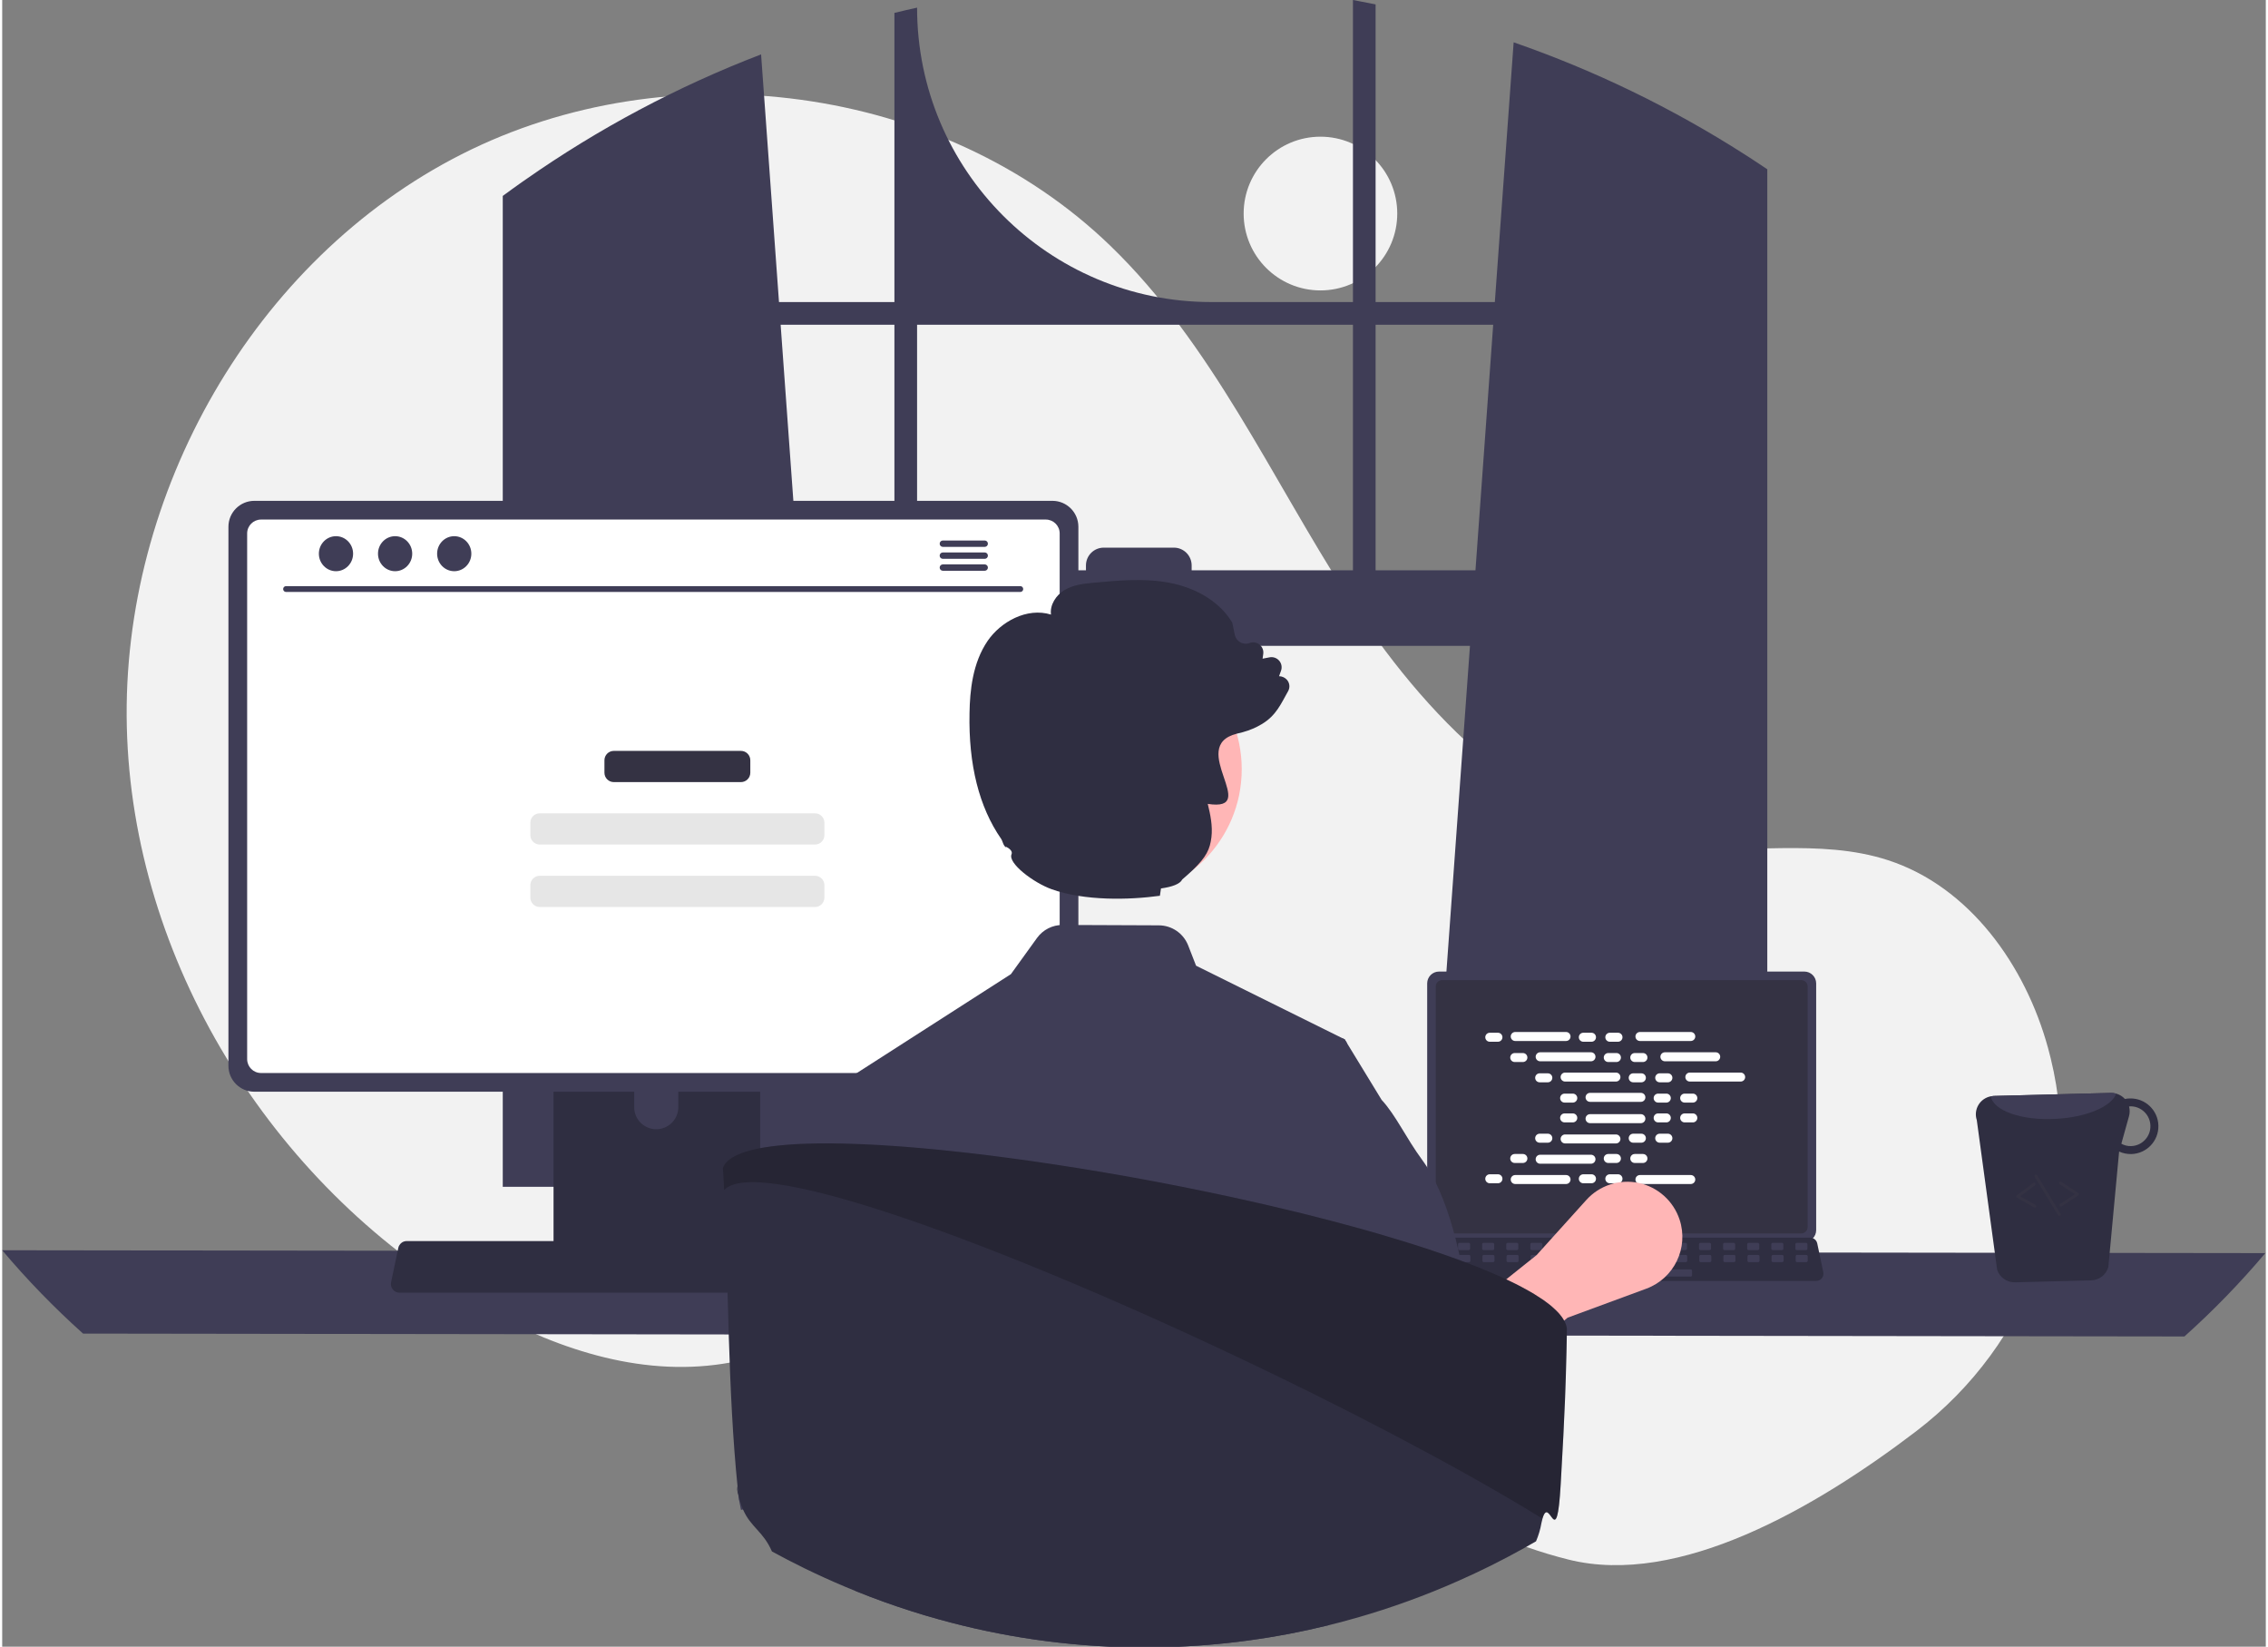 <?xml version="1.0" encoding="UTF-8"?>
<svg xmlns="http://www.w3.org/2000/svg" xmlns:xlink="http://www.w3.org/1999/xlink" width="518px" height="376px" viewBox="0 0 517 376" version="1.1">
<rect x="0" y="0" width="517" height="376" fill="#808080" stroke="none"/>
<defs>
<filter id="alpha" filterUnits="objectBoundingBox" x="0%" y="0%" width="100%" height="100%">
  <feColorMatrix type="matrix" in="SourceGraphic" values="0 0 0 0 1 0 0 0 0 1 0 0 0 0 1 0 0 0 1 0"/>
</filter>
<mask id="mask0">
  <g filter="url(#alpha)">
<rect x="0" y="0" width="517" height="376" style="fill:rgb(0%,0%,0%);fill-opacity:0.2;stroke:none;"/>
  </g>
</mask>
<clipPath id="clip1">
  <rect x="0" y="0" width="517" height="376"/>
</clipPath>
<g id="surface5" clip-path="url(#clip1)">
<path style=" stroke:none;fill-rule:nonzero;fill:rgb(0%,0%,0%);fill-opacity:1;" d="M 357.363 303.32 C 357.355 304.473 357.344 306.082 357.289 308.074 C 357.285 308.352 357.27 308.633 357.262 308.922 C 357.199 311.715 357.098 315.168 356.961 319.066 C 356.953 319.301 356.949 319.531 356.934 319.77 C 356.75 324.527 356.461 330.07 355.961 338.844 C 355.035 355.055 353.422 341.074 351.797 346.758 C 347.293 343.984 342.352 341.078 337.07 338.094 C 336.117 337.555 335.156 337.016 334.188 336.473 C 323.621 330.574 311.824 324.395 299.508 318.277 C 299.02 318.035 298.527 317.789 298.043 317.555 C 269.828 303.598 239.031 290.023 214.082 280.965 C 209.266 279.219 204.668 277.641 200.344 276.254 C 191.238 273.34 183.367 271.305 177.312 270.422 C 171.004 269.5 166.648 269.832 164.891 271.73 C 164.824 270.391 164.758 269.105 164.688 267.879 C 164.66 267.469 164.633 267.07 164.605 266.676 C 164.648 266.566 164.699 266.465 164.75 266.359 C 164.758 266.344 164.766 266.328 164.77 266.312 C 164.785 266.281 164.801 266.246 164.816 266.215 C 164.836 266.176 164.859 266.133 164.883 266.098 C 164.906 266.051 164.93 266.008 164.961 265.965 C 165.02 265.875 165.086 265.773 165.16 265.684 C 165.211 265.613 165.27 265.547 165.328 265.484 C 165.352 265.453 165.375 265.426 165.402 265.398 C 165.43 265.375 165.453 265.34 165.488 265.309 C 165.5 265.289 165.52 265.27 165.539 265.254 C 165.594 265.195 165.648 265.141 165.711 265.09 C 165.945 264.875 166.195 264.676 166.461 264.5 C 166.551 264.441 166.648 264.383 166.742 264.316 C 167.402 263.918 168.102 263.586 168.824 263.316 C 169.074 263.223 169.324 263.141 169.594 263.047 C 169.691 263.02 169.785 262.988 169.883 262.953 C 170.027 262.91 170.172 262.863 170.324 262.828 C 171.07 262.605 171.879 262.414 172.754 262.238 C 173.016 262.184 173.293 262.133 173.566 262.086 C 173.789 262.047 174.02 262.008 174.25 261.969 C 176.203 261.66 178.414 261.43 180.859 261.277 C 181.09 261.266 181.32 261.254 181.551 261.238 C 181.82 261.227 182.09 261.211 182.363 261.199 C 182.594 261.188 182.832 261.18 183.066 261.172 C 183.297 261.16 183.531 261.152 183.777 261.148 C 184.441 261.129 185.121 261.109 185.82 261.094 C 187.805 261.062 189.891 261.074 192.086 261.121 C 193.105 261.141 194.141 261.172 195.207 261.219 C 195.273 261.219 195.344 261.227 195.41 261.227 C 196.336 261.254 197.277 261.297 198.23 261.344 C 198.898 261.379 199.574 261.41 200.25 261.449 C 200.891 261.488 201.531 261.527 202.184 261.574 C 202.688 261.602 203.195 261.641 203.707 261.672 C 204.141 261.707 204.574 261.738 205.008 261.766 C 205.527 261.805 206.047 261.844 206.57 261.883 C 207.293 261.941 208.016 262 208.754 262.062 C 209.48 262.125 210.223 262.191 210.965 262.258 C 211.707 262.324 212.457 262.395 213.207 262.469 C 213.285 262.477 213.359 262.48 213.43 262.488 C 214.113 262.559 214.797 262.625 215.484 262.699 C 219.309 263.086 223.246 263.539 227.289 264.059 C 229.707 264.367 232.156 264.699 234.637 265.051 C 238.398 265.586 242.223 266.164 246.074 266.781 C 249.93 267.406 253.809 268.062 257.707 268.758 C 258.691 268.938 259.676 269.113 260.668 269.297 C 261.879 269.52 263.086 269.75 264.297 269.98 C 265.059 270.125 265.82 270.27 266.582 270.422 C 267.488 270.598 268.402 270.777 269.309 270.953 C 275.281 272.137 281.219 273.398 287.012 274.723 C 287.965 274.938 288.918 275.16 289.863 275.379 C 291.754 275.82 293.629 276.266 295.484 276.719 C 296 276.844 296.504 276.969 297.012 277.094 C 298.277 277.41 299.531 277.727 300.773 278.039 L 300.773 278.047 C 300.848 278.059 300.918 278.082 300.992 278.102 C 301.898 278.328 302.797 278.559 303.691 278.797 C 305.801 279.348 307.875 279.906 309.914 280.465 C 311.266 280.848 312.605 281.223 313.926 281.602 C 315.902 282.184 317.84 282.762 319.727 283.34 C 320.191 283.484 320.66 283.629 321.121 283.766 C 322.5 284.199 323.852 284.633 325.18 285.062 C 326.23 285.402 327.254 285.75 328.266 286.102 C 329.277 286.449 330.27 286.797 331.242 287.145 C 331.875 287.367 332.492 287.598 333.102 287.82 C 333.996 288.152 334.863 288.48 335.715 288.816 C 335.98 288.914 336.234 289.02 336.492 289.117 C 336.973 289.301 337.438 289.492 337.898 289.684 C 338.207 289.801 338.508 289.926 338.809 290.059 C 339.105 290.176 339.41 290.301 339.699 290.426 C 339.992 290.543 340.281 290.668 340.57 290.801 C 340.812 290.898 341.051 291.004 341.281 291.109 C 341.746 291.312 342.215 291.516 342.668 291.727 C 342.891 291.832 343.113 291.93 343.336 292.035 L 343.848 292.273 C 343.922 292.312 343.992 292.344 344.066 292.379 C 344.625 292.641 345.164 292.902 345.688 293.168 C 346.18 293.414 346.66 293.664 347.121 293.91 C 347.664 294.199 348.184 294.48 348.684 294.77 C 348.781 294.824 348.883 294.883 348.98 294.934 C 349.316 295.125 349.637 295.32 349.957 295.512 C 350.59 295.902 351.188 296.281 351.746 296.664 C 352.297 297.043 352.809 297.418 353.289 297.793 C 353.289 297.801 353.289 297.801 353.297 297.801 C 353.527 297.984 353.75 298.168 353.961 298.348 C 354.301 298.641 354.617 298.926 354.906 299.215 C 355.004 299.305 355.094 299.398 355.18 299.496 C 355.219 299.527 355.254 299.562 355.285 299.602 C 355.426 299.754 355.562 299.902 355.695 300.055 C 355.852 300.238 355.996 300.422 356.133 300.605 C 356.199 300.699 356.273 300.793 356.332 300.883 C 356.41 300.996 356.488 301.113 356.555 301.227 C 356.613 301.316 356.664 301.414 356.719 301.508 C 356.859 301.746 356.977 301.992 357.074 302.25 C 357.145 302.426 357.203 302.605 357.25 302.789 C 357.301 302.965 357.336 303.141 357.363 303.32 Z M 357.363 303.32 "/>
</g>
</defs>
<g id="surface1">
<path style=" stroke:none;fill-rule:nonzero;fill:rgb(94.902%,94.902%,94.902%);fill-opacity:1;" d="M 318.625 48.762 C 318.625 58.457 310.77 66.312 301.082 66.312 C 291.395 66.312 283.543 58.457 283.543 48.762 C 283.543 39.07 291.395 31.211 301.082 31.211 C 310.77 31.211 318.625 39.07 318.625 48.762 Z M 318.625 48.762 "/>
<path style=" stroke:none;fill-rule:nonzero;fill:rgb(94.902%,94.902%,94.902%);fill-opacity:1;" d="M 437.148 326.801 C 463.223 306.93 475.672 273.539 467.879 241.684 C 467.684 240.895 467.48 240.105 467.266 239.316 C 462.098 220.41 449.309 202.438 430.672 196.398 C 415.027 191.324 397.945 195.227 381.621 193.207 C 349.574 189.25 324.73 163.305 307.25 136.137 C 289.77 108.973 276.336 78.566 253.105 56.125 C 214.816 19.133 152.359 11.168 104.887 35.246 C 57.414 59.324 27.172 112.746 28.465 165.988 C 29.754 219.23 61.34 270.133 107.211 297.141 C 124.062 307.062 143.555 314.09 162.949 311.629 C 179.781 309.496 195.074 300.445 211.824 297.762 C 238.164 293.535 264.332 305.453 287.109 319.336 C 309.891 333.223 331.895 349.68 357.777 356.117 C 382.914 362.367 414.055 344.402 437.148 326.801 Z M 437.148 326.801 "/>
<path style=" stroke:none;fill-rule:nonzero;fill:rgb(24.706%,23.922%,33.725%);fill-opacity:1;" d="M 399.691 36.363 C 399.117 35.984 398.539 35.621 397.969 35.254 C 381.449 24.68 363.742 16.09 345.211 9.664 L 340.914 68.969 L 313.68 68.969 L 313.68 1.004 C 311.965 0.652 310.238 0.316 308.508 0 L 308.508 68.969 L 276.141 68.969 C 239.039 68.969 208.957 38.871 208.957 1.742 C 207.223 2.117 205.504 2.52 203.781 2.945 L 203.781 68.969 L 177.418 68.969 L 173.328 12.418 C 154.285 19.723 136.207 29.332 119.5 41.031 C 119.211 41.227 118.922 41.434 118.637 41.629 C 117.188 42.648 115.754 43.688 114.328 44.738 L 114.328 270.988 L 192.023 270.988 L 190.648 251.961 L 183.094 147.477 L 335.234 147.477 L 327.68 251.961 L 326.305 270.988 L 403.141 270.988 L 403.141 38.652 C 401.996 37.875 400.848 37.113 399.691 36.363 Z M 203.781 130.219 L 181.848 130.219 L 177.793 74.148 L 203.781 74.148 Z M 308.508 130.219 L 271.668 130.219 L 271.668 129.109 C 271.668 128.031 271.238 126.996 270.477 126.234 C 269.715 125.473 268.68 125.043 267.602 125.047 L 251.586 125.047 C 249.344 125.047 247.527 126.863 247.527 129.109 L 247.527 130.219 L 208.957 130.219 L 208.957 74.148 L 308.508 74.148 Z M 313.68 130.219 L 313.68 74.148 L 340.539 74.148 L 336.488 130.219 Z M 313.68 130.219 "/>
<path style=" stroke:none;fill-rule:nonzero;fill:rgb(24.706%,23.922%,33.725%);fill-opacity:1;" d="M 0 285.477 C 5.707 292.246 11.879 298.602 18.473 304.508 L 498.41 305.164 C 505.004 299.262 511.176 292.902 516.883 286.137 Z M 0 285.477 "/>
<path style=" stroke:none;fill-rule:nonzero;fill:rgb(24.706%,23.922%,33.725%);fill-opacity:1;" d="M 325.461 224.543 L 325.461 280.879 C 325.461 282.375 326.672 283.586 328.168 283.586 L 411.598 283.586 C 413.094 283.586 414.305 282.375 414.305 280.879 L 414.305 224.543 C 414.301 223.051 413.09 221.84 411.598 221.84 L 328.168 221.84 C 326.672 221.84 325.465 223.051 325.461 224.543 Z M 325.461 224.543 "/>
<path style=" stroke:none;fill-rule:nonzero;fill:rgb(20.392%,19.608%,26.275%);fill-opacity:1;" d="M 327.418 225.242 L 327.418 280.184 C 327.418 280.984 328.066 281.629 328.863 281.633 L 410.902 281.633 C 411.703 281.629 412.348 280.984 412.352 280.184 L 412.352 225.242 C 412.352 224.445 411.703 223.797 410.902 223.793 L 328.863 223.793 C 328.066 223.797 327.418 224.445 327.418 225.242 Z M 327.418 225.242 "/>
<path style=" stroke:none;fill-rule:nonzero;fill:rgb(18.431%,18.039%,25.49%);fill-opacity:1;" d="M 323.715 291.867 C 324.023 292.254 324.496 292.48 324.992 292.477 L 414.328 292.477 C 414.824 292.477 415.293 292.254 415.602 291.867 C 415.914 291.484 416.035 290.98 415.934 290.496 L 414.547 283.902 C 414.434 283.359 414.047 282.91 413.523 282.711 C 413.34 282.637 413.141 282.598 412.941 282.598 L 326.375 282.598 C 326.172 282.598 325.977 282.637 325.789 282.711 C 325.27 282.91 324.883 283.359 324.766 283.902 L 323.379 290.496 C 323.281 290.98 323.402 291.484 323.715 291.867 Z M 323.715 291.867 "/>
<path style=" stroke:none;fill-rule:nonzero;fill:rgb(24.706%,23.922%,33.725%);fill-opacity:1;" d="M 411.988 285.438 L 409.875 285.438 C 409.699 285.438 409.555 285.293 409.555 285.117 L 409.555 284.105 C 409.555 283.93 409.699 283.785 409.875 283.785 L 411.988 283.785 C 412.164 283.785 412.309 283.93 412.309 284.105 L 412.309 285.117 C 412.309 285.293 412.164 285.438 411.988 285.438 Z M 411.988 285.438 "/>
<path style=" stroke:none;fill-rule:nonzero;fill:rgb(24.706%,23.922%,33.725%);fill-opacity:1;" d="M 406.484 285.438 L 404.375 285.438 C 404.195 285.438 404.055 285.293 404.055 285.117 L 404.055 284.105 C 404.055 283.93 404.195 283.785 404.375 283.785 L 406.484 283.785 C 406.66 283.785 406.805 283.93 406.805 284.105 L 406.805 285.117 C 406.805 285.293 406.66 285.438 406.484 285.438 Z M 406.484 285.438 "/>
<path style=" stroke:none;fill-rule:nonzero;fill:rgb(24.706%,23.922%,33.725%);fill-opacity:1;" d="M 400.98 285.438 L 398.871 285.438 C 398.691 285.438 398.551 285.293 398.551 285.117 L 398.551 284.105 C 398.551 283.93 398.691 283.785 398.871 283.785 L 400.98 283.785 C 401.156 283.785 401.301 283.93 401.301 284.105 L 401.301 285.117 C 401.301 285.293 401.156 285.438 400.98 285.438 Z M 400.98 285.438 "/>
<path style=" stroke:none;fill-rule:nonzero;fill:rgb(24.706%,23.922%,33.725%);fill-opacity:1;" d="M 395.477 285.438 L 393.367 285.438 C 393.191 285.438 393.047 285.293 393.047 285.117 L 393.047 284.105 C 393.047 283.93 393.191 283.785 393.367 283.785 L 395.477 283.785 C 395.656 283.785 395.797 283.93 395.797 284.105 L 395.797 285.117 C 395.797 285.293 395.656 285.438 395.477 285.438 Z M 395.477 285.438 "/>
<path style=" stroke:none;fill-rule:nonzero;fill:rgb(24.706%,23.922%,33.725%);fill-opacity:1;" d="M 389.973 285.438 L 387.863 285.438 C 387.688 285.438 387.543 285.293 387.543 285.117 L 387.543 284.105 C 387.543 283.93 387.688 283.785 387.863 283.785 L 389.973 283.785 C 390.152 283.785 390.297 283.93 390.297 284.105 L 390.297 285.117 C 390.297 285.293 390.152 285.438 389.973 285.438 Z M 389.973 285.438 "/>
<path style=" stroke:none;fill-rule:nonzero;fill:rgb(24.706%,23.922%,33.725%);fill-opacity:1;" d="M 384.473 285.438 L 382.359 285.438 C 382.184 285.438 382.039 285.293 382.039 285.117 L 382.039 284.105 C 382.039 283.93 382.184 283.785 382.359 283.785 L 384.473 283.785 C 384.648 283.785 384.793 283.93 384.793 284.105 L 384.793 285.117 C 384.793 285.293 384.648 285.438 384.473 285.438 Z M 384.473 285.438 "/>
<path style=" stroke:none;fill-rule:nonzero;fill:rgb(24.706%,23.922%,33.725%);fill-opacity:1;" d="M 378.969 285.438 L 376.859 285.438 C 376.68 285.438 376.539 285.293 376.539 285.117 L 376.539 284.105 C 376.539 283.93 376.68 283.785 376.859 283.785 L 378.969 283.785 C 379.145 283.785 379.289 283.93 379.289 284.105 L 379.289 285.117 C 379.289 285.293 379.145 285.438 378.969 285.438 Z M 378.969 285.438 "/>
<path style=" stroke:none;fill-rule:nonzero;fill:rgb(24.706%,23.922%,33.725%);fill-opacity:1;" d="M 373.465 285.438 L 371.355 285.438 C 371.18 285.438 371.035 285.293 371.035 285.117 L 371.035 284.105 C 371.035 283.93 371.18 283.785 371.355 283.785 L 373.465 283.785 C 373.641 283.785 373.785 283.93 373.785 284.105 L 373.785 285.117 C 373.785 285.293 373.641 285.438 373.465 285.438 Z M 373.465 285.438 "/>
<path style=" stroke:none;fill-rule:nonzero;fill:rgb(24.706%,23.922%,33.725%);fill-opacity:1;" d="M 367.961 285.438 L 365.852 285.438 C 365.676 285.438 365.531 285.293 365.531 285.117 L 365.531 284.105 C 365.531 283.93 365.676 283.785 365.852 283.785 L 367.961 283.785 C 368.141 283.785 368.281 283.93 368.281 284.105 L 368.281 285.117 C 368.281 285.293 368.141 285.438 367.961 285.438 Z M 367.961 285.438 "/>
<path style=" stroke:none;fill-rule:nonzero;fill:rgb(24.706%,23.922%,33.725%);fill-opacity:1;" d="M 362.461 285.438 L 360.348 285.438 C 360.172 285.438 360.027 285.293 360.027 285.117 L 360.027 284.105 C 360.027 283.93 360.172 283.785 360.348 283.785 L 362.461 283.785 C 362.637 283.785 362.781 283.93 362.781 284.105 L 362.781 285.117 C 362.781 285.293 362.637 285.438 362.461 285.438 Z M 362.461 285.438 "/>
<path style=" stroke:none;fill-rule:nonzero;fill:rgb(24.706%,23.922%,33.725%);fill-opacity:1;" d="M 356.957 285.438 L 354.848 285.438 C 354.668 285.438 354.523 285.293 354.523 285.117 L 354.523 284.105 C 354.523 283.93 354.668 283.785 354.848 283.785 L 356.957 283.785 C 357.133 283.785 357.277 283.93 357.277 284.105 L 357.277 285.117 C 357.277 285.293 357.133 285.438 356.957 285.438 Z M 356.957 285.438 "/>
<path style=" stroke:none;fill-rule:nonzero;fill:rgb(24.706%,23.922%,33.725%);fill-opacity:1;" d="M 351.453 285.438 L 349.344 285.438 C 349.164 285.438 349.023 285.293 349.023 285.117 L 349.023 284.105 C 349.023 283.93 349.164 283.785 349.344 283.785 L 351.453 283.785 C 351.629 283.785 351.773 283.93 351.773 284.105 L 351.773 285.117 C 351.773 285.293 351.629 285.438 351.453 285.438 Z M 351.453 285.438 "/>
<path style=" stroke:none;fill-rule:nonzero;fill:rgb(24.706%,23.922%,33.725%);fill-opacity:1;" d="M 345.949 285.438 L 343.84 285.438 C 343.664 285.438 343.52 285.293 343.52 285.117 L 343.52 284.105 C 343.52 283.93 343.664 283.785 343.84 283.785 L 345.949 283.785 C 346.129 283.785 346.27 283.93 346.27 284.105 L 346.27 285.117 C 346.27 285.293 346.129 285.438 345.949 285.438 Z M 345.949 285.438 "/>
<path style=" stroke:none;fill-rule:nonzero;fill:rgb(24.706%,23.922%,33.725%);fill-opacity:1;" d="M 340.445 285.438 L 338.336 285.438 C 338.16 285.438 338.016 285.293 338.016 285.117 L 338.016 284.105 C 338.016 283.93 338.16 283.785 338.336 283.785 L 340.445 283.785 C 340.625 283.785 340.77 283.93 340.77 284.105 L 340.77 285.117 C 340.77 285.293 340.625 285.438 340.445 285.438 Z M 340.445 285.438 "/>
<path style=" stroke:none;fill-rule:nonzero;fill:rgb(24.706%,23.922%,33.725%);fill-opacity:1;" d="M 334.945 285.438 L 332.832 285.438 C 332.656 285.438 332.512 285.293 332.512 285.117 L 332.512 284.105 C 332.512 283.93 332.656 283.785 332.832 283.785 L 334.945 283.785 C 335.121 283.785 335.266 283.93 335.266 284.105 L 335.266 285.117 C 335.266 285.293 335.121 285.438 334.945 285.438 Z M 334.945 285.438 "/>
<path style=" stroke:none;fill-rule:nonzero;fill:rgb(24.706%,23.922%,33.725%);fill-opacity:1;" d="M 329.441 285.438 L 327.332 285.438 C 327.152 285.438 327.012 285.293 327.012 285.117 L 327.012 284.105 C 327.012 283.93 327.152 283.785 327.332 283.785 L 329.441 283.785 C 329.617 283.785 329.762 283.93 329.762 284.105 L 329.762 285.117 C 329.762 285.293 329.617 285.438 329.441 285.438 Z M 329.441 285.438 "/>
<path style=" stroke:none;fill-rule:nonzero;fill:rgb(24.706%,23.922%,33.725%);fill-opacity:1;" d="M 412.051 288.191 L 409.941 288.191 C 409.766 288.191 409.621 288.047 409.621 287.871 L 409.621 286.859 C 409.621 286.684 409.766 286.539 409.941 286.539 L 412.051 286.539 C 412.23 286.539 412.371 286.684 412.371 286.859 L 412.371 287.871 C 412.371 288.047 412.23 288.191 412.051 288.191 Z M 412.051 288.191 "/>
<path style=" stroke:none;fill-rule:nonzero;fill:rgb(24.706%,23.922%,33.725%);fill-opacity:1;" d="M 406.547 288.191 L 404.438 288.191 C 404.262 288.191 404.117 288.047 404.117 287.871 L 404.117 286.859 C 404.117 286.684 404.262 286.539 404.438 286.539 L 406.547 286.539 C 406.727 286.539 406.871 286.684 406.871 286.859 L 406.871 287.871 C 406.871 288.047 406.727 288.191 406.547 288.191 Z M 406.547 288.191 "/>
<path style=" stroke:none;fill-rule:nonzero;fill:rgb(24.706%,23.922%,33.725%);fill-opacity:1;" d="M 401.047 288.191 L 398.934 288.191 C 398.758 288.191 398.613 288.047 398.613 287.871 L 398.613 286.859 C 398.613 286.684 398.758 286.539 398.934 286.539 L 401.047 286.539 C 401.223 286.539 401.367 286.684 401.367 286.859 L 401.367 287.871 C 401.367 288.047 401.223 288.191 401.047 288.191 Z M 401.047 288.191 "/>
<path style=" stroke:none;fill-rule:nonzero;fill:rgb(24.706%,23.922%,33.725%);fill-opacity:1;" d="M 395.543 288.191 L 393.434 288.191 C 393.254 288.191 393.113 288.047 393.113 287.871 L 393.113 286.859 C 393.113 286.684 393.254 286.539 393.434 286.539 L 395.543 286.539 C 395.719 286.539 395.863 286.684 395.863 286.859 L 395.863 287.871 C 395.863 288.047 395.719 288.191 395.543 288.191 Z M 395.543 288.191 "/>
<path style=" stroke:none;fill-rule:nonzero;fill:rgb(24.706%,23.922%,33.725%);fill-opacity:1;" d="M 390.039 288.191 L 387.93 288.191 C 387.754 288.191 387.609 288.047 387.609 287.871 L 387.609 286.859 C 387.609 286.684 387.754 286.539 387.93 286.539 L 390.039 286.539 C 390.215 286.539 390.359 286.684 390.359 286.859 L 390.359 287.871 C 390.359 288.047 390.215 288.191 390.039 288.191 Z M 390.039 288.191 "/>
<path style=" stroke:none;fill-rule:nonzero;fill:rgb(24.706%,23.922%,33.725%);fill-opacity:1;" d="M 384.535 288.191 L 382.426 288.191 C 382.25 288.191 382.105 288.047 382.105 287.871 L 382.105 286.859 C 382.105 286.684 382.25 286.539 382.426 286.539 L 384.535 286.539 C 384.715 286.539 384.855 286.684 384.855 286.859 L 384.855 287.871 C 384.855 288.047 384.715 288.191 384.535 288.191 Z M 384.535 288.191 "/>
<path style=" stroke:none;fill-rule:nonzero;fill:rgb(24.706%,23.922%,33.725%);fill-opacity:1;" d="M 379.035 288.191 L 376.922 288.191 C 376.746 288.191 376.602 288.047 376.602 287.871 L 376.602 286.859 C 376.602 286.684 376.746 286.539 376.922 286.539 L 379.035 286.539 C 379.211 286.539 379.355 286.684 379.355 286.859 L 379.355 287.871 C 379.355 288.047 379.211 288.191 379.035 288.191 Z M 379.035 288.191 "/>
<path style=" stroke:none;fill-rule:nonzero;fill:rgb(24.706%,23.922%,33.725%);fill-opacity:1;" d="M 373.531 288.191 L 371.422 288.191 C 371.242 288.191 371.098 288.047 371.098 287.871 L 371.098 286.859 C 371.098 286.684 371.242 286.539 371.422 286.539 L 373.531 286.539 C 373.707 286.539 373.852 286.684 373.852 286.859 L 373.852 287.871 C 373.852 288.047 373.707 288.191 373.531 288.191 Z M 373.531 288.191 "/>
<path style=" stroke:none;fill-rule:nonzero;fill:rgb(24.706%,23.922%,33.725%);fill-opacity:1;" d="M 368.027 288.191 L 365.918 288.191 C 365.738 288.191 365.598 288.047 365.598 287.871 L 365.598 286.859 C 365.598 286.684 365.738 286.539 365.918 286.539 L 368.027 286.539 C 368.203 286.539 368.348 286.684 368.348 286.859 L 368.348 287.871 C 368.348 288.047 368.203 288.191 368.027 288.191 Z M 368.027 288.191 "/>
<path style=" stroke:none;fill-rule:nonzero;fill:rgb(24.706%,23.922%,33.725%);fill-opacity:1;" d="M 362.523 288.191 L 360.414 288.191 C 360.238 288.191 360.094 288.047 360.094 287.871 L 360.094 286.859 C 360.094 286.684 360.238 286.539 360.414 286.539 L 362.523 286.539 C 362.703 286.539 362.844 286.684 362.844 286.859 L 362.844 287.871 C 362.844 288.047 362.703 288.191 362.523 288.191 Z M 362.523 288.191 "/>
<path style=" stroke:none;fill-rule:nonzero;fill:rgb(24.706%,23.922%,33.725%);fill-opacity:1;" d="M 357.02 288.191 L 354.91 288.191 C 354.734 288.191 354.59 288.047 354.59 287.871 L 354.59 286.859 C 354.59 286.684 354.734 286.539 354.91 286.539 L 357.02 286.539 C 357.199 286.539 357.344 286.684 357.344 286.859 L 357.344 287.871 C 357.344 288.047 357.199 288.191 357.02 288.191 Z M 357.02 288.191 "/>
<path style=" stroke:none;fill-rule:nonzero;fill:rgb(24.706%,23.922%,33.725%);fill-opacity:1;" d="M 351.52 288.191 L 349.406 288.191 C 349.23 288.191 349.086 288.047 349.086 287.871 L 349.086 286.859 C 349.086 286.684 349.23 286.539 349.406 286.539 L 351.52 286.539 C 351.695 286.539 351.84 286.684 351.84 286.859 L 351.84 287.871 C 351.84 288.047 351.695 288.191 351.52 288.191 Z M 351.52 288.191 "/>
<path style=" stroke:none;fill-rule:nonzero;fill:rgb(24.706%,23.922%,33.725%);fill-opacity:1;" d="M 346.016 288.191 L 343.906 288.191 C 343.727 288.191 343.586 288.047 343.586 287.871 L 343.586 286.859 C 343.586 286.684 343.727 286.539 343.906 286.539 L 346.016 286.539 C 346.191 286.539 346.336 286.684 346.336 286.859 L 346.336 287.871 C 346.336 288.047 346.191 288.191 346.016 288.191 Z M 346.016 288.191 "/>
<path style=" stroke:none;fill-rule:nonzero;fill:rgb(24.706%,23.922%,33.725%);fill-opacity:1;" d="M 340.512 288.191 L 338.402 288.191 C 338.227 288.191 338.082 288.047 338.082 287.871 L 338.082 286.859 C 338.082 286.684 338.227 286.539 338.402 286.539 L 340.512 286.539 C 340.688 286.539 340.832 286.684 340.832 286.859 L 340.832 287.871 C 340.832 288.047 340.688 288.191 340.512 288.191 Z M 340.512 288.191 "/>
<path style=" stroke:none;fill-rule:nonzero;fill:rgb(24.706%,23.922%,33.725%);fill-opacity:1;" d="M 335.008 288.191 L 332.898 288.191 C 332.723 288.191 332.578 288.047 332.578 287.871 L 332.578 286.859 C 332.578 286.684 332.723 286.539 332.898 286.539 L 335.008 286.539 C 335.188 286.539 335.328 286.684 335.328 286.859 L 335.328 287.871 C 335.328 288.047 335.188 288.191 335.008 288.191 Z M 335.008 288.191 "/>
<path style=" stroke:none;fill-rule:nonzero;fill:rgb(24.706%,23.922%,33.725%);fill-opacity:1;" d="M 329.508 288.191 L 327.395 288.191 C 327.219 288.191 327.074 288.047 327.074 287.871 L 327.074 286.859 C 327.074 286.684 327.219 286.539 327.395 286.539 L 329.508 286.539 C 329.684 286.539 329.828 286.684 329.828 286.859 L 329.828 287.871 C 329.828 288.047 329.684 288.191 329.508 288.191 Z M 329.508 288.191 "/>
<path style=" stroke:none;fill-rule:nonzero;fill:rgb(24.706%,23.922%,33.725%);fill-opacity:1;" d="M 385.637 291.496 L 364.266 291.496 C 364.09 291.496 363.945 291.352 363.945 291.176 L 363.945 290.164 C 363.945 289.988 364.09 289.844 364.266 289.844 L 385.637 289.844 C 385.812 289.844 385.957 289.988 385.957 290.164 L 385.957 291.176 C 385.957 291.352 385.812 291.496 385.637 291.496 Z M 385.637 291.496 "/>
<path style=" stroke:none;fill-rule:nonzero;fill:rgb(100%,100%,100%);fill-opacity:1;" d="M 339.758 235.812 L 341.625 235.812 C 342.191 235.812 342.648 236.273 342.648 236.84 C 342.648 237.406 342.191 237.867 341.625 237.867 L 339.758 237.867 C 339.191 237.867 338.73 237.406 338.73 236.84 C 338.73 236.273 339.191 235.812 339.758 235.812 Z M 339.758 235.812 "/>
<path style=" stroke:none;fill-rule:nonzero;fill:rgb(100%,100%,100%);fill-opacity:1;" d="M 361.121 235.812 L 362.988 235.812 C 363.555 235.812 364.016 236.273 364.016 236.84 C 364.016 237.406 363.555 237.867 362.988 237.867 L 361.121 237.867 C 360.555 237.867 360.098 237.406 360.098 236.84 C 360.098 236.273 360.555 235.812 361.121 235.812 Z M 361.121 235.812 "/>
<path style=" stroke:none;fill-rule:nonzero;fill:rgb(100%,100%,100%);fill-opacity:1;" d="M 367.176 235.812 L 369.043 235.812 C 369.609 235.812 370.07 236.273 370.07 236.84 C 370.07 237.406 369.609 237.867 369.043 237.867 L 367.176 237.867 C 366.609 237.867 366.148 237.406 366.148 236.84 C 366.148 236.273 366.609 235.812 367.176 235.812 Z M 367.176 235.812 "/>
<path style=" stroke:none;fill-rule:nonzero;fill:rgb(100%,100%,100%);fill-opacity:1;" d="M 345.566 235.641 L 357.18 235.641 C 357.746 235.641 358.203 236.102 358.203 236.668 C 358.203 237.234 357.746 237.695 357.18 237.695 L 345.566 237.695 C 345 237.695 344.543 237.234 344.543 236.668 C 344.543 236.102 345 235.641 345.566 235.641 Z M 345.566 235.641 "/>
<path style=" stroke:none;fill-rule:nonzero;fill:rgb(100%,100%,100%);fill-opacity:1;" d="M 374.055 235.641 L 385.664 235.641 C 386.23 235.641 386.691 236.102 386.691 236.668 C 386.691 237.234 386.23 237.695 385.664 237.695 L 374.055 237.695 C 373.488 237.695 373.027 237.234 373.027 236.668 C 373.027 236.102 373.488 235.641 374.055 235.641 Z M 374.055 235.641 "/>
<path style=" stroke:none;fill-rule:nonzero;fill:rgb(100%,100%,100%);fill-opacity:1;" d="M 345.453 240.445 L 347.32 240.445 C 347.887 240.445 348.348 240.906 348.348 241.473 C 348.348 242.039 347.887 242.496 347.32 242.496 L 345.453 242.496 C 344.887 242.496 344.43 242.039 344.43 241.473 C 344.43 240.906 344.887 240.445 345.453 240.445 Z M 345.453 240.445 "/>
<path style=" stroke:none;fill-rule:nonzero;fill:rgb(100%,100%,100%);fill-opacity:1;" d="M 366.82 240.445 L 368.688 240.445 C 369.254 240.445 369.711 240.906 369.711 241.473 C 369.711 242.039 369.254 242.496 368.688 242.496 L 366.82 242.496 C 366.254 242.496 365.793 242.039 365.793 241.473 C 365.793 240.906 366.254 240.445 366.82 240.445 Z M 366.82 240.445 "/>
<path style=" stroke:none;fill-rule:nonzero;fill:rgb(100%,100%,100%);fill-opacity:1;" d="M 372.871 240.445 L 374.742 240.445 C 375.309 240.445 375.766 240.906 375.766 241.473 C 375.766 242.039 375.309 242.496 374.742 242.496 L 372.871 242.496 C 372.305 242.496 371.848 242.039 371.848 241.473 C 371.848 240.906 372.305 240.445 372.871 240.445 Z M 372.871 240.445 "/>
<path style=" stroke:none;fill-rule:nonzero;fill:rgb(100%,100%,100%);fill-opacity:1;" d="M 351.266 240.273 L 362.875 240.273 C 363.441 240.273 363.902 240.734 363.902 241.301 C 363.902 241.867 363.441 242.328 362.875 242.328 L 351.266 242.328 C 350.699 242.328 350.238 241.867 350.238 241.301 C 350.238 240.734 350.699 240.273 351.266 240.273 Z M 351.266 240.273 "/>
<path style=" stroke:none;fill-rule:nonzero;fill:rgb(100%,100%,100%);fill-opacity:1;" d="M 379.754 240.273 L 391.363 240.273 C 391.93 240.273 392.387 240.734 392.387 241.301 C 392.387 241.867 391.93 242.328 391.363 242.328 L 379.754 242.328 C 379.188 242.328 378.727 241.867 378.727 241.301 C 378.727 240.734 379.188 240.273 379.754 240.273 Z M 379.754 240.273 "/>
<path style=" stroke:none;fill-rule:nonzero;fill:rgb(100%,100%,100%);fill-opacity:1;" d="M 351.152 245.078 L 353.02 245.078 C 353.586 245.078 354.043 245.535 354.043 246.102 C 354.043 246.672 353.586 247.129 353.02 247.129 L 351.152 247.129 C 350.586 247.129 350.125 246.672 350.125 246.102 C 350.125 245.535 350.586 245.078 351.152 245.078 Z M 351.152 245.078 "/>
<path style=" stroke:none;fill-rule:nonzero;fill:rgb(100%,100%,100%);fill-opacity:1;" d="M 372.516 245.078 L 374.383 245.078 C 374.949 245.078 375.41 245.535 375.41 246.102 C 375.41 246.672 374.949 247.129 374.383 247.129 L 372.516 247.129 C 371.949 247.129 371.492 246.672 371.492 246.102 C 371.492 245.535 371.949 245.078 372.516 245.078 Z M 372.516 245.078 "/>
<path style=" stroke:none;fill-rule:nonzero;fill:rgb(100%,100%,100%);fill-opacity:1;" d="M 378.57 245.078 L 380.438 245.078 C 381.004 245.078 381.465 245.535 381.465 246.102 C 381.465 246.672 381.004 247.129 380.438 247.129 L 378.57 247.129 C 378.004 247.129 377.543 246.672 377.543 246.102 C 377.543 245.535 378.004 245.078 378.57 245.078 Z M 378.57 245.078 "/>
<path style=" stroke:none;fill-rule:nonzero;fill:rgb(100%,100%,100%);fill-opacity:1;" d="M 356.961 244.906 L 368.574 244.906 C 369.141 244.906 369.598 245.367 369.598 245.934 C 369.598 246.5 369.141 246.957 368.574 246.957 L 356.961 246.957 C 356.395 246.957 355.938 246.5 355.938 245.934 C 355.938 245.367 356.395 244.906 356.961 244.906 Z M 356.961 244.906 "/>
<path style=" stroke:none;fill-rule:nonzero;fill:rgb(100%,100%,100%);fill-opacity:1;" d="M 385.449 244.906 L 397.059 244.906 C 397.625 244.906 398.086 245.367 398.086 245.934 C 398.086 246.5 397.625 246.957 397.059 246.957 L 385.449 246.957 C 384.883 246.957 384.426 246.5 384.426 245.934 C 384.426 245.367 384.883 244.906 385.449 244.906 Z M 385.449 244.906 "/>
<path style=" stroke:none;fill-rule:nonzero;fill:rgb(100%,100%,100%);fill-opacity:1;" d="M 356.848 249.711 L 358.715 249.711 C 359.281 249.711 359.742 250.168 359.742 250.734 C 359.742 251.301 359.281 251.762 358.715 251.762 L 356.848 251.762 C 356.281 251.762 355.824 251.301 355.824 250.734 C 355.824 250.168 356.281 249.711 356.848 249.711 Z M 356.848 249.711 "/>
<path style=" stroke:none;fill-rule:nonzero;fill:rgb(100%,100%,100%);fill-opacity:1;" d="M 378.215 249.711 L 380.082 249.711 C 380.648 249.711 381.105 250.168 381.105 250.734 C 381.105 251.301 380.648 251.762 380.082 251.762 L 378.215 251.762 C 377.648 251.762 377.188 251.301 377.188 250.734 C 377.188 250.168 377.648 249.711 378.215 249.711 Z M 378.215 249.711 "/>
<path style=" stroke:none;fill-rule:nonzero;fill:rgb(100%,100%,100%);fill-opacity:1;" d="M 384.266 249.711 L 386.137 249.711 C 386.703 249.711 387.16 250.168 387.16 250.734 C 387.16 251.301 386.703 251.762 386.137 251.762 L 384.266 251.762 C 383.699 251.762 383.242 251.301 383.242 250.734 C 383.242 250.168 383.699 249.711 384.266 249.711 Z M 384.266 249.711 "/>
<path style=" stroke:none;fill-rule:nonzero;fill:rgb(100%,100%,100%);fill-opacity:1;" d="M 362.66 249.539 L 374.27 249.539 C 374.836 249.539 375.297 249.996 375.297 250.566 C 375.297 251.133 374.836 251.59 374.27 251.59 L 362.66 251.59 C 362.094 251.59 361.633 251.133 361.633 250.566 C 361.633 249.996 362.094 249.539 362.66 249.539 Z M 362.66 249.539 "/>
<path style=" stroke:none;fill-rule:nonzero;fill:rgb(100%,100%,100%);fill-opacity:1;" d="M 361.121 268.129 L 362.988 268.129 C 363.555 268.129 364.016 268.586 364.016 269.156 C 364.016 269.723 363.555 270.18 362.988 270.18 L 361.121 270.18 C 360.555 270.18 360.098 269.723 360.098 269.156 C 360.098 268.586 360.555 268.129 361.121 268.129 Z M 361.121 268.129 "/>
<path style=" stroke:none;fill-rule:nonzero;fill:rgb(100%,100%,100%);fill-opacity:1;" d="M 367.176 268.129 L 369.043 268.129 C 369.609 268.129 370.07 268.586 370.07 269.156 C 370.07 269.723 369.609 270.18 369.043 270.18 L 367.176 270.18 C 366.609 270.18 366.148 269.723 366.148 269.156 C 366.148 268.586 366.609 268.129 367.176 268.129 Z M 367.176 268.129 "/>
<path style=" stroke:none;fill-rule:nonzero;fill:rgb(100%,100%,100%);fill-opacity:1;" d="M 374.055 268.301 L 385.664 268.301 C 386.23 268.301 386.691 268.758 386.691 269.324 C 386.691 269.891 386.23 270.352 385.664 270.352 L 374.055 270.352 C 373.488 270.352 373.027 269.891 373.027 269.324 C 373.027 268.758 373.488 268.301 374.055 268.301 Z M 374.055 268.301 "/>
<path style=" stroke:none;fill-rule:nonzero;fill:rgb(100%,100%,100%);fill-opacity:1;" d="M 339.758 268.129 L 341.625 268.129 C 342.191 268.129 342.648 268.586 342.648 269.156 C 342.648 269.723 342.191 270.18 341.625 270.18 L 339.758 270.18 C 339.191 270.18 338.73 269.723 338.73 269.156 C 338.73 268.586 339.191 268.129 339.758 268.129 Z M 339.758 268.129 "/>
<path style=" stroke:none;fill-rule:nonzero;fill:rgb(100%,100%,100%);fill-opacity:1;" d="M 345.566 268.301 L 357.18 268.301 C 357.746 268.301 358.203 268.758 358.203 269.324 C 358.203 269.891 357.746 270.352 357.18 270.352 L 345.566 270.352 C 345 270.352 344.543 269.891 344.543 269.324 C 344.543 268.758 345 268.301 345.566 268.301 Z M 345.566 268.301 "/>
<path style=" stroke:none;fill-rule:nonzero;fill:rgb(100%,100%,100%);fill-opacity:1;" d="M 345.453 263.496 L 347.32 263.496 C 347.887 263.496 348.348 263.957 348.348 264.523 C 348.348 265.09 347.887 265.547 347.32 265.547 L 345.453 265.547 C 344.887 265.547 344.43 265.09 344.43 264.523 C 344.43 263.957 344.887 263.496 345.453 263.496 Z M 345.453 263.496 "/>
<path style=" stroke:none;fill-rule:nonzero;fill:rgb(100%,100%,100%);fill-opacity:1;" d="M 366.82 263.496 L 368.688 263.496 C 369.254 263.496 369.711 263.957 369.711 264.523 C 369.711 265.09 369.254 265.547 368.688 265.547 L 366.82 265.547 C 366.254 265.547 365.793 265.09 365.793 264.523 C 365.793 263.957 366.254 263.496 366.82 263.496 Z M 366.82 263.496 "/>
<path style=" stroke:none;fill-rule:nonzero;fill:rgb(100%,100%,100%);fill-opacity:1;" d="M 372.871 263.496 L 374.742 263.496 C 375.309 263.496 375.766 263.957 375.766 264.523 C 375.766 265.09 375.309 265.547 374.742 265.547 L 372.871 265.547 C 372.305 265.547 371.848 265.09 371.848 264.523 C 371.848 263.957 372.305 263.496 372.871 263.496 Z M 372.871 263.496 "/>
<path style=" stroke:none;fill-rule:nonzero;fill:rgb(100%,100%,100%);fill-opacity:1;" d="M 351.266 263.668 L 362.875 263.668 C 363.441 263.668 363.902 264.125 363.902 264.695 C 363.902 265.262 363.441 265.719 362.875 265.719 L 351.266 265.719 C 350.699 265.719 350.238 265.262 350.238 264.695 C 350.238 264.125 350.699 263.668 351.266 263.668 Z M 351.266 263.668 "/>
<path style=" stroke:none;fill-rule:nonzero;fill:rgb(100%,100%,100%);fill-opacity:1;" d="M 351.152 258.863 L 353.02 258.863 C 353.586 258.863 354.043 259.324 354.043 259.891 C 354.043 260.457 353.586 260.918 353.02 260.918 L 351.152 260.918 C 350.586 260.918 350.125 260.457 350.125 259.891 C 350.125 259.324 350.586 258.863 351.152 258.863 Z M 351.152 258.863 "/>
<path style=" stroke:none;fill-rule:nonzero;fill:rgb(100%,100%,100%);fill-opacity:1;" d="M 372.516 258.863 L 374.383 258.863 C 374.949 258.863 375.41 259.324 375.41 259.891 C 375.41 260.457 374.949 260.918 374.383 260.918 L 372.516 260.918 C 371.949 260.918 371.492 260.457 371.492 259.891 C 371.492 259.324 371.949 258.863 372.516 258.863 Z M 372.516 258.863 "/>
<path style=" stroke:none;fill-rule:nonzero;fill:rgb(100%,100%,100%);fill-opacity:1;" d="M 378.57 258.863 L 380.438 258.863 C 381.004 258.863 381.465 259.324 381.465 259.891 C 381.465 260.457 381.004 260.918 380.438 260.918 L 378.57 260.918 C 378.004 260.918 377.543 260.457 377.543 259.891 C 377.543 259.324 378.004 258.863 378.57 258.863 Z M 378.57 258.863 "/>
<path style=" stroke:none;fill-rule:nonzero;fill:rgb(100%,100%,100%);fill-opacity:1;" d="M 356.961 259.035 L 368.574 259.035 C 369.141 259.035 369.598 259.496 369.598 260.062 C 369.598 260.629 369.141 261.086 368.574 261.086 L 356.961 261.086 C 356.395 261.086 355.938 260.629 355.938 260.062 C 355.938 259.496 356.395 259.035 356.961 259.035 Z M 356.961 259.035 "/>
<path style=" stroke:none;fill-rule:nonzero;fill:rgb(100%,100%,100%);fill-opacity:1;" d="M 356.848 254.23 L 358.715 254.23 C 359.281 254.23 359.742 254.691 359.742 255.258 C 359.742 255.824 359.281 256.285 358.715 256.285 L 356.848 256.285 C 356.281 256.285 355.824 255.824 355.824 255.258 C 355.824 254.691 356.281 254.23 356.848 254.23 Z M 356.848 254.23 "/>
<path style=" stroke:none;fill-rule:nonzero;fill:rgb(100%,100%,100%);fill-opacity:1;" d="M 378.215 254.23 L 380.082 254.23 C 380.648 254.23 381.105 254.691 381.105 255.258 C 381.105 255.824 380.648 256.285 380.082 256.285 L 378.215 256.285 C 377.648 256.285 377.188 255.824 377.188 255.258 C 377.188 254.691 377.648 254.23 378.215 254.23 Z M 378.215 254.23 "/>
<path style=" stroke:none;fill-rule:nonzero;fill:rgb(100%,100%,100%);fill-opacity:1;" d="M 384.266 254.23 L 386.137 254.23 C 386.703 254.23 387.16 254.691 387.16 255.258 C 387.16 255.824 386.703 256.285 386.137 256.285 L 384.266 256.285 C 383.699 256.285 383.242 255.824 383.242 255.258 C 383.242 254.691 383.699 254.23 384.266 254.23 Z M 384.266 254.23 "/>
<path style=" stroke:none;fill-rule:nonzero;fill:rgb(100%,100%,100%);fill-opacity:1;" d="M 362.66 254.402 L 374.27 254.402 C 374.836 254.402 375.297 254.863 375.297 255.43 C 375.297 255.996 374.836 256.457 374.27 256.457 L 362.66 256.457 C 362.094 256.457 361.633 255.996 361.633 255.43 C 361.633 254.863 362.094 254.402 362.66 254.402 Z M 362.66 254.402 "/>
<path style=" stroke:none;fill-rule:nonzero;fill:rgb(100%,71.373%,71.373%);fill-opacity:1;" d="M 331.691 322.414 L 322.922 308.543 L 350.449 286.586 L 361.812 273.992 C 364.816 270.66 369.363 269.18 373.75 270.105 C 378.137 271.031 381.699 274.219 383.109 278.48 C 385.234 284.926 381.875 291.902 375.508 294.25 L 357.539 300.871 Z M 331.691 322.414 "/>
<path style=" stroke:none;fill-rule:nonzero;fill:rgb(18.431%,18.039%,25.49%);fill-opacity:1;" d="M 125.926 221.84 L 125.926 289.258 L 173.125 289.258 L 173.125 221.84 C 173.129 220.844 172.48 219.965 171.531 219.672 C 171.312 219.598 171.082 219.562 170.852 219.566 L 128.207 219.566 C 126.949 219.562 125.926 220.582 125.926 221.84 Z M 144.348 245.004 C 144.371 242.238 146.621 240.012 149.383 240.012 C 152.148 240.012 154.398 242.238 154.422 245.004 L 154.422 252.828 C 154.41 255.602 152.156 257.844 149.383 257.844 C 146.613 257.844 144.359 255.602 144.348 252.828 Z M 144.348 245.004 "/>
<path style=" stroke:none;fill-rule:nonzero;fill:rgb(24.706%,23.922%,33.725%);fill-opacity:1;" d="M 125.781 287.102 L 125.781 293.602 C 125.785 294.305 126.348 294.871 127.051 294.879 L 172.004 294.879 C 172.703 294.875 173.27 294.305 173.27 293.602 L 173.27 287.102 Z M 125.781 287.102 "/>
<path style=" stroke:none;fill-rule:nonzero;fill:rgb(24.706%,23.922%,33.725%);fill-opacity:1;" d="M 51.672 120.27 L 51.672 243.363 C 51.676 246.629 54.32 249.277 57.586 249.277 L 239.883 249.277 C 243.148 249.277 245.793 246.629 245.797 243.363 L 245.797 120.27 C 245.789 117.004 243.145 114.363 239.883 114.359 L 57.586 114.359 C 54.324 114.363 51.68 117.004 51.672 120.27 Z M 51.672 120.27 "/>
<path style=" stroke:none;fill-rule:nonzero;fill:rgb(100%,100%,100%);fill-opacity:1;" d="M 55.949 121.801 L 55.949 241.844 C 55.953 243.59 57.367 245.004 59.109 245.004 L 238.363 245.004 C 240.109 245.004 241.523 243.59 241.523 241.844 L 241.523 121.801 C 241.523 120.051 240.113 118.637 238.363 118.633 L 59.109 118.633 C 57.363 118.637 55.949 120.051 55.949 121.801 Z M 55.949 121.801 "/>
<path style=" stroke:none;fill-rule:nonzero;fill:rgb(18.431%,18.039%,25.49%);fill-opacity:1;" d="M 89.219 294.438 C 89.586 294.902 90.148 295.172 90.742 295.168 L 197.387 295.168 C 197.977 295.168 198.535 294.898 198.906 294.441 C 199.281 293.98 199.426 293.379 199.305 292.801 L 197.648 284.934 C 197.508 284.281 197.051 283.742 196.426 283.504 C 196.207 283.418 195.969 283.375 195.73 283.375 L 92.391 283.375 C 92.152 283.375 91.914 283.418 91.695 283.504 C 91.07 283.742 90.609 284.281 90.473 284.934 L 88.816 292.801 C 88.695 293.379 88.844 293.98 89.219 294.438 Z M 89.219 294.438 "/>
<path style=" stroke:none;fill-rule:nonzero;fill:rgb(24.706%,23.922%,33.725%);fill-opacity:1;" d="M 232.547 135.168 L 64.82 135.168 C 64.457 135.16 64.168 134.863 64.168 134.5 C 64.168 134.137 64.457 133.84 64.82 133.832 L 232.547 133.832 C 232.91 133.84 233.199 134.137 233.199 134.5 C 233.199 134.863 232.91 135.16 232.547 135.168 Z M 232.547 135.168 "/>
<path style=" stroke:none;fill-rule:nonzero;fill:rgb(24.706%,23.922%,33.725%);fill-opacity:1;" d="M 80.145 126.426 C 80.145 124.219 78.395 122.43 76.238 122.43 C 74.078 122.43 72.328 124.219 72.328 126.426 C 72.328 128.637 74.078 130.426 76.238 130.426 C 78.395 130.426 80.145 128.637 80.145 126.426 Z M 80.145 126.426 "/>
<path style=" stroke:none;fill-rule:nonzero;fill:rgb(24.706%,23.922%,33.725%);fill-opacity:1;" d="M 93.648 126.426 C 93.648 124.219 91.898 122.43 89.742 122.43 C 87.582 122.43 85.832 124.219 85.832 126.426 C 85.832 128.637 87.582 130.426 89.742 130.426 C 91.898 130.426 93.648 128.637 93.648 126.426 Z M 93.648 126.426 "/>
<path style=" stroke:none;fill-rule:nonzero;fill:rgb(24.706%,23.922%,33.725%);fill-opacity:1;" d="M 107.152 126.426 C 107.152 124.219 105.402 122.43 103.246 122.43 C 101.086 122.43 99.336 124.219 99.336 126.426 C 99.336 128.637 101.086 130.426 103.246 130.426 C 105.402 130.426 107.152 128.637 107.152 126.426 Z M 107.152 126.426 "/>
<path style=" stroke:none;fill-rule:nonzero;fill:rgb(24.706%,23.922%,33.725%);fill-opacity:1;" d="M 224.418 123.418 L 214.824 123.418 C 214.43 123.426 214.117 123.75 214.117 124.145 C 214.117 124.539 214.43 124.859 214.824 124.871 L 224.418 124.871 C 224.812 124.863 225.133 124.539 225.133 124.145 C 225.133 123.746 224.812 123.422 224.418 123.418 Z M 224.418 123.418 "/>
<path style=" stroke:none;fill-rule:nonzero;fill:rgb(24.706%,23.922%,33.725%);fill-opacity:1;" d="M 224.418 126.145 L 214.824 126.145 C 214.43 126.152 214.113 126.477 214.113 126.871 C 214.113 127.266 214.43 127.59 214.824 127.598 L 224.418 127.598 C 224.812 127.594 225.133 127.27 225.133 126.871 C 225.133 126.473 224.812 126.148 224.418 126.145 Z M 224.418 126.145 "/>
<path style=" stroke:none;fill-rule:nonzero;fill:rgb(24.706%,23.922%,33.725%);fill-opacity:1;" d="M 224.418 128.871 L 214.824 128.871 C 214.43 128.883 214.117 129.203 214.117 129.598 C 214.117 129.992 214.43 130.316 214.824 130.324 L 224.418 130.324 C 224.812 130.32 225.133 129.996 225.133 129.598 C 225.133 129.203 224.812 128.879 224.418 128.871 Z M 224.418 128.871 "/>
<path style=" stroke:none;fill-rule:nonzero;fill:rgb(18.431%,18.039%,25.49%);fill-opacity:1;" d="M 455.641 289.953 C 456.234 291.684 457.875 292.836 459.703 292.801 L 477.105 292.352 C 478.949 292.316 480.547 291.07 481.035 289.293 L 483.496 262.941 C 484.371 263.336 485.32 263.531 486.281 263.512 C 489.785 263.426 492.555 260.512 492.465 257.004 C 492.379 253.5 489.465 250.727 485.961 250.816 C 485.578 250.816 485.195 250.855 484.82 250.934 C 483.996 250.043 482.836 249.539 481.621 249.551 L 454.852 250.242 C 454.629 250.254 454.406 250.281 454.191 250.324 C 453.004 250.547 451.969 251.273 451.355 252.312 C 450.742 253.355 450.605 254.613 450.988 255.758 Z M 484.004 261.152 L 485.754 254.871 C 485.953 254.148 485.957 253.383 485.77 252.656 C 485.852 252.652 485.93 252.613 486.012 252.613 C 488.516 252.562 490.586 254.547 490.645 257.047 C 490.703 259.551 488.727 261.629 486.227 261.695 C 485.449 261.719 484.68 261.531 484.004 261.152 Z M 484.004 261.152 "/>
<path style=" stroke:none;fill-rule:nonzero;fill:rgb(24.706%,23.922%,33.725%);fill-opacity:1;" d="M 454.191 250.324 C 454.762 253.59 461.172 255.883 468.883 255.484 C 475.973 255.156 481.77 252.668 482.832 249.715 C 482.438 249.598 482.031 249.543 481.621 249.551 L 454.852 250.242 C 454.629 250.254 454.406 250.281 454.191 250.324 Z M 454.191 250.324 "/>
<path style=" stroke:none;fill-rule:nonzero;fill:rgb(20.392%,19.608%,26.275%);fill-opacity:1;" d="M 470.297 275.473 C 470.332 275.465 470.363 275.449 470.395 275.43 L 474.176 272.957 C 474.266 272.895 474.324 272.793 474.324 272.68 C 474.324 272.57 474.266 272.465 474.176 272.406 L 470.246 269.832 C 470.148 269.766 470.023 269.758 469.918 269.812 C 469.812 269.863 469.742 269.969 469.738 270.086 C 469.73 270.203 469.789 270.316 469.887 270.379 L 473.395 272.68 L 470.035 274.883 C 469.902 274.969 469.848 275.141 469.914 275.289 C 469.98 275.434 470.141 275.516 470.297 275.473 Z M 470.297 275.473 "/>
<path style=" stroke:none;fill-rule:nonzero;fill:rgb(20.392%,19.608%,26.275%);fill-opacity:1;" d="M 464.324 275.75 C 464.457 275.719 464.555 275.609 464.57 275.477 C 464.59 275.344 464.523 275.215 464.41 275.145 L 460.926 273.148 L 464.293 270.645 C 464.438 270.535 464.469 270.332 464.359 270.188 C 464.254 270.039 464.047 270.008 463.902 270.117 L 460.133 272.918 C 460.043 272.984 459.992 273.094 460 273.203 C 460.004 273.312 460.066 273.414 460.164 273.469 L 464.082 275.715 C 464.156 275.758 464.242 275.77 464.324 275.75 Z M 464.324 275.75 "/>
<path style=" stroke:none;fill-rule:nonzero;fill:rgb(20.392%,19.608%,26.275%);fill-opacity:1;" d="M 469.918 277.645 C 469.953 277.637 469.98 277.621 470.008 277.605 C 470.086 277.559 470.137 277.488 470.156 277.402 C 470.18 277.316 470.164 277.23 470.121 277.152 L 464.762 268.34 C 464.668 268.184 464.465 268.137 464.312 268.23 C 464.156 268.324 464.105 268.527 464.199 268.684 L 469.559 277.496 C 469.633 277.621 469.781 277.68 469.918 277.645 Z M 469.918 277.645 "/>
<path style=" stroke:none;fill-rule:nonzero;fill:rgb(20.392%,19.608%,26.275%);fill-opacity:1;" d="M 139.695 171.453 L 168.723 171.453 C 169.91 171.453 170.867 172.414 170.867 173.598 L 170.867 176.438 C 170.867 177.621 169.91 178.582 168.723 178.582 L 139.695 178.582 C 138.512 178.582 137.551 177.621 137.551 176.438 L 137.551 173.598 C 137.551 172.414 138.512 171.453 139.695 171.453 Z M 139.695 171.453 "/>
<path style=" stroke:none;fill-rule:nonzero;fill:rgb(90.196%,90.196%,90.196%);fill-opacity:1;" d="M 122.773 185.711 L 185.645 185.711 C 186.828 185.711 187.789 186.672 187.789 187.855 L 187.789 190.695 C 187.789 191.879 186.828 192.84 185.645 192.84 L 122.773 192.84 C 121.59 192.84 120.629 191.879 120.629 190.695 L 120.629 187.855 C 120.629 186.672 121.59 185.711 122.773 185.711 Z M 122.773 185.711 "/>
<path style=" stroke:none;fill-rule:nonzero;fill:rgb(90.196%,90.196%,90.196%);fill-opacity:1;" d="M 122.773 199.969 L 185.645 199.969 C 186.828 199.969 187.789 200.93 187.789 202.117 L 187.789 204.953 C 187.789 206.141 186.828 207.098 185.645 207.098 L 122.773 207.098 C 121.59 207.098 120.629 206.141 120.629 204.953 L 120.629 202.117 C 120.629 200.93 121.59 199.969 122.773 199.969 Z M 122.773 199.969 "/>
<path style=" stroke:none;fill-rule:nonzero;fill:rgb(24.706%,23.922%,33.725%);fill-opacity:1;" d="M 190.977 247.719 L 191.117 248.168 L 191.125 248.184 L 195.41 261.223 L 200.344 276.25 L 209.621 304.488 L 209.711 308.875 L 209.711 308.891 L 210.398 344.18 L 208.488 348.965 L 210.641 356.809 C 210.641 356.809 209.652 344.953 204.344 351.762 C 201.34 355.629 197.824 359.59 194.941 363.301 C 199.145 365.004 203.414 366.543 207.754 367.922 C 208.691 368.223 209.637 368.504 210.578 368.789 C 210.781 368.852 210.984 368.91 211.188 368.969 C 225.57 373.227 240.441 375.617 255.43 376.086 C 256.211 376.109 256.977 376.125 257.719 376.141 C 257.98 376.148 258.234 376.156 258.488 376.156 C 259.328 376.16 260.16 376.168 261 376.168 C 262.691 376.168 264.379 376.145 266.059 376.094 C 278.48 375.742 290.836 374.074 302.906 371.109 C 302.824 366.121 302.598 360.293 302.277 354.07 C 302.125 351.02 298.762 347.711 298.559 344.516 C 298.418 342.117 301.438 339.859 301.281 337.422 C 300.262 322.418 298.984 328.18 298.043 317.555 C 297.945 316.512 297.855 315.512 297.773 314.562 C 297.164 307.738 296.746 303.469 296.746 303.469 L 300.777 278.043 L 307.109 238.117 L 306.621 237.316 L 306.074 237.047 L 272.676 220.504 L 270.863 215.855 C 269.781 213.113 267.145 211.309 264.199 211.289 L 242.195 211.199 C 239.879 211.188 237.699 212.297 236.344 214.176 L 230.387 222.43 Z M 190.977 247.719 "/>
<path style=" stroke:none;fill-rule:nonzero;fill:rgb(24.706%,23.922%,33.725%);fill-opacity:1;" d="M 214.695 298.207 L 209.711 308.875 L 206.309 316.164 L 200.457 346.828 L 197.523 349.941 L 195.016 338.922 L 168.738 344.762 C 167.879 339.969 168.508 344.922 167.977 339.668 C 168.125 339.516 168.285 339.367 168.441 339.215 C 168.859 338.828 169.215 338.461 169.207 338.105 C 168.906 319.977 169.805 289.117 177.312 270.422 C 178.488 267.371 180.039 264.477 181.93 261.809 C 182.082 261.605 182.223 261.402 182.363 261.199 C 185.828 256.348 188.016 251.57 191.117 248.176 L 191.117 248.168 C 191.137 248.152 191.156 248.133 191.172 248.113 C 191.18 248.109 191.191 248.102 191.199 248.09 L 212.512 236.785 L 213.426 262.488 L 214.078 280.965 Z M 214.695 298.207 "/>
<path style=" stroke:none;fill-rule:nonzero;fill:rgb(24.706%,23.922%,33.725%);fill-opacity:1;" d="M 291.543 301.238 L 297.77 314.562 L 299.941 319.207 L 305.793 349.867 L 308.715 352.969 L 311.23 341.957 L 312.414 341.715 L 333.734 337.293 L 339.949 357.043 C 342.836 352.23 341.941 346.047 337.809 342.25 C 337.383 341.867 337.031 341.492 337.039 341.141 C 337.395 319.812 336.09 280.871 324.316 264.844 C 320.578 259.758 318.336 254.691 315.07 251.152 C 315.059 251.141 315.059 251.133 315.051 251.133 L 307.105 238.117 L 306.621 237.32 L 306.074 237.047 Z M 291.543 301.238 "/>
<path style=" stroke:none;fill-rule:nonzero;fill:rgb(100%,71.373%,71.373%);fill-opacity:1;" d="M 283.105 175.641 C 283.105 191.82 270 204.934 253.832 204.934 C 237.668 204.934 224.562 191.82 224.562 175.641 C 224.562 159.465 237.668 146.352 253.832 146.352 C 270 146.352 283.105 159.465 283.105 175.641 Z M 283.105 175.641 "/>
<path style=" stroke:none;fill-rule:nonzero;fill:rgb(18.431%,18.039%,25.49%);fill-opacity:1;" d="M 293.398 155.184 C 292.938 154.691 292.301 154.41 291.629 154.402 L 292.07 153.18 C 292.363 152.395 292.211 151.512 291.672 150.875 C 291.133 150.234 290.289 149.934 289.469 150.09 L 287.867 150.398 L 288.016 149.328 C 288.137 148.516 287.816 147.699 287.18 147.184 C 286.539 146.668 285.68 146.527 284.91 146.816 C 284.215 147.09 283.43 147.035 282.781 146.664 C 282.129 146.305 281.668 145.68 281.52 144.949 L 280.961 142.254 L 280.902 142.109 C 278.184 137.574 272.953 134.273 266.555 133.062 C 260.859 131.98 255.02 132.531 249.391 133.051 C 247.156 133.262 244.633 133.496 242.531 134.785 C 240.746 135.891 239.234 138.098 239.543 140.328 C 233.992 138.625 228.039 142.023 225.09 146.309 C 221.594 151.41 221.023 157.801 220.934 162.797 C 220.684 174.613 223.121 184.285 228.156 191.539 C 228.527 192.066 228.617 193.164 229.348 193.531 L 229.195 193.289 C 230.012 193.695 230.84 194.355 230.531 195.059 C 229.645 197.082 235.535 201.559 239.688 203.039 C 247.262 205.738 257.332 205.508 264.414 204.535 L 264.664 202.859 C 267.219 202.512 269.02 201.848 269.523 200.809 C 270.418 200.047 271.18 199.363 271.844 198.73 L 271.852 198.727 C 271.863 198.711 271.891 198.691 271.902 198.68 C 275.102 195.609 275.844 193.863 276.18 191.199 C 276.5 188.59 275.93 185.941 275.344 183.555 C 287.656 185.461 270.496 170.434 281.969 167.527 C 282.098 167.488 282.23 167.453 282.367 167.43 C 282.703 167.352 283.039 167.273 283.359 167.18 C 284.91 166.758 286.398 166.125 287.773 165.293 C 290.98 163.34 292.039 160.75 293.691 157.832 C 294.184 156.98 294.062 155.906 293.398 155.184 Z M 293.398 155.184 "/>
<path style=" stroke:none;fill-rule:nonzero;fill:rgb(18.431%,18.039%,25.49%);fill-opacity:1;" d="M 357.363 303.32 C 357.355 304.473 357.344 306.082 357.289 308.074 C 357.285 308.352 357.277 308.633 357.27 308.922 C 357.184 312.586 357.098 315.652 356.961 319.066 C 356.953 319.301 356.949 319.531 356.934 319.77 C 356.75 324.527 356.461 330.07 355.961 338.844 C 355.035 355.055 353.422 341.074 351.797 346.758 C 351.719 347.043 351.633 347.379 351.555 347.773 C 351.309 349.203 350.895 350.598 350.32 351.934 C 349.461 352.445 348.574 352.938 347.699 353.43 C 345.211 354.816 342.68 356.152 340.133 357.422 C 338.699 358.133 337.262 358.828 335.816 359.5 C 335.586 359.605 335.363 359.707 335.137 359.809 C 327.738 363.234 320.109 366.145 312.309 368.523 C 310.785 368.984 309.27 369.43 307.73 369.844 C 306.129 370.293 304.527 370.711 302.902 371.105 C 290.832 374.074 278.48 375.746 266.055 376.098 C 264.383 376.148 262.691 376.168 260.996 376.168 C 260.156 376.168 259.328 376.164 258.488 376.156 C 258.23 376.156 257.977 376.148 257.719 376.141 C 256.977 376.121 256.207 376.109 255.434 376.09 C 240.441 375.621 225.574 373.23 211.191 368.973 L 210.578 368.793 C 209.633 368.504 208.695 368.223 207.754 367.918 C 203.418 366.547 199.145 365.008 194.938 363.305 C 191.727 362.008 188.551 360.621 185.41 359.137 C 185.383 359.129 185.355 359.117 185.332 359.098 C 184.676 358.797 184.012 358.48 183.355 358.156 C 183.27 358.113 183.18 358.066 183.086 358.02 C 180.637 356.824 178.211 355.57 175.812 354.258 C 173.797 349.625 170.961 348.738 169.199 344.664 C 168.688 343.453 168.316 342.184 168.094 340.891 C 168.094 340.875 168.09 340.863 168.09 340.844 C 168.273 343.289 167.309 336.504 168.082 340.816 C 168.074 340.738 168.07 340.652 168.062 340.555 C 168.043 340.316 168.016 340.027 167.977 339.668 C 165.723 317.652 165.867 292.477 164.891 271.73 C 164.824 270.391 164.758 269.105 164.688 267.879 C 164.668 267.469 164.641 267.07 164.613 266.676 C 164.66 266.559 164.711 266.434 164.77 266.312 C 164.785 266.281 164.801 266.246 164.816 266.215 C 164.836 266.176 164.859 266.137 164.883 266.098 C 164.895 266.078 164.914 266.051 164.93 266.031 C 164.938 266.008 164.949 265.988 164.961 265.965 C 165.02 265.875 165.086 265.773 165.16 265.684 C 165.191 265.645 165.219 265.609 165.25 265.578 C 165.273 265.543 165.301 265.512 165.328 265.484 C 165.352 265.453 165.375 265.426 165.402 265.398 C 165.43 265.375 165.453 265.34 165.488 265.309 C 165.5 265.289 165.52 265.27 165.539 265.254 C 165.594 265.195 165.648 265.141 165.711 265.09 C 165.945 264.875 166.195 264.676 166.461 264.5 C 166.551 264.441 166.648 264.383 166.742 264.316 C 167.402 263.918 168.102 263.586 168.824 263.316 C 169.074 263.223 169.324 263.141 169.594 263.047 C 169.691 263.02 169.785 262.988 169.883 262.953 C 170.027 262.91 170.172 262.863 170.324 262.828 C 171.07 262.605 171.879 262.414 172.754 262.238 C 172.859 262.219 172.969 262.199 173.082 262.172 C 173.238 262.141 173.402 262.113 173.566 262.086 C 173.793 262.047 174.02 262.008 174.25 261.969 C 176.203 261.66 178.414 261.43 180.859 261.277 C 181.09 261.266 181.32 261.254 181.551 261.238 C 181.82 261.227 182.09 261.211 182.363 261.199 C 182.594 261.188 182.832 261.18 183.066 261.172 C 183.297 261.16 183.535 261.152 183.777 261.148 C 184.441 261.129 185.121 261.109 185.82 261.094 C 187.805 261.055 189.891 261.066 192.086 261.113 C 193.105 261.141 194.141 261.168 195.207 261.211 C 195.277 261.211 195.344 261.219 195.41 261.219 C 196.336 261.254 197.27 261.293 198.23 261.344 C 198.898 261.379 199.574 261.41 200.25 261.449 C 200.891 261.488 201.531 261.527 202.184 261.574 C 202.688 261.602 203.195 261.641 203.707 261.672 C 204.141 261.707 204.574 261.738 205.008 261.766 L 205.598 261.805 C 205.922 261.832 206.242 261.852 206.57 261.883 C 207.293 261.941 208.016 262 208.754 262.062 C 209.48 262.125 210.223 262.191 210.965 262.258 C 211.707 262.324 212.457 262.395 213.207 262.469 C 213.285 262.477 213.359 262.48 213.43 262.488 C 214.113 262.559 214.797 262.625 215.484 262.699 C 215.645 262.711 215.809 262.727 215.965 262.746 C 216.625 262.809 217.293 262.887 217.957 262.957 C 218.16 262.98 218.363 263 218.566 263.023 C 219.086 263.082 219.602 263.129 220.125 263.191 C 220.812 263.27 221.516 263.344 222.199 263.434 C 222.73 263.492 223.266 263.555 223.797 263.617 C 224.629 263.719 225.477 263.824 226.324 263.934 C 226.648 263.973 226.969 264.012 227.289 264.059 C 229.707 264.363 232.152 264.695 234.637 265.047 C 238.398 265.578 242.223 266.156 246.074 266.781 C 249.93 267.406 253.805 268.062 257.707 268.758 C 258.691 268.938 259.676 269.113 260.668 269.297 C 261.117 269.383 261.562 269.469 262.008 269.555 C 262.77 269.691 263.535 269.836 264.297 269.98 C 265.059 270.125 265.82 270.27 266.582 270.422 C 267.488 270.598 268.402 270.777 269.309 270.953 C 275.277 272.137 281.219 273.398 287.012 274.723 C 287.965 274.938 288.918 275.16 289.863 275.379 C 291.754 275.82 293.629 276.266 295.484 276.719 C 296 276.836 296.504 276.961 297.012 277.086 C 298.273 277.402 299.531 277.719 300.773 278.039 L 300.992 278.102 C 301.906 278.324 302.797 278.555 303.691 278.789 C 305.801 279.344 307.875 279.902 309.914 280.465 C 311.266 280.84 312.605 281.219 313.926 281.602 C 315.902 282.176 317.84 282.754 319.727 283.34 C 320.191 283.484 320.66 283.629 321.121 283.766 C 322.5 284.195 323.859 284.629 325.18 285.062 C 326.23 285.402 327.254 285.75 328.266 286.102 C 329.277 286.449 330.27 286.797 331.242 287.145 C 331.867 287.367 332.484 287.605 333.102 287.828 C 333.988 288.156 334.863 288.484 335.715 288.816 C 335.98 288.914 336.234 289.02 336.492 289.117 C 336.656 289.188 336.812 289.25 336.973 289.312 C 337.281 289.438 337.594 289.559 337.898 289.684 C 338.207 289.801 338.508 289.926 338.809 290.059 C 339.105 290.176 339.41 290.301 339.699 290.426 C 339.992 290.543 340.281 290.668 340.57 290.801 C 340.812 290.898 341.051 291.004 341.281 291.109 C 341.746 291.312 342.215 291.516 342.668 291.727 C 342.891 291.832 343.113 291.93 343.336 292.035 L 343.848 292.273 C 343.922 292.312 343.992 292.344 344.066 292.379 C 344.23 292.457 344.402 292.543 344.566 292.621 C 344.945 292.797 345.32 292.988 345.688 293.168 C 346.18 293.414 346.66 293.664 347.121 293.91 C 347.586 294.16 348.039 294.41 348.473 294.652 C 348.547 294.691 348.613 294.73 348.684 294.77 C 348.781 294.824 348.883 294.883 348.98 294.934 C 349.316 295.125 349.637 295.32 349.957 295.512 C 350.59 295.902 351.188 296.281 351.746 296.664 C 351.871 296.75 351.988 296.836 352.113 296.914 C 352.527 297.207 352.922 297.496 353.289 297.793 C 353.289 297.801 353.289 297.801 353.297 297.801 C 353.422 297.891 353.539 297.992 353.656 298.082 C 353.754 298.176 353.859 298.254 353.961 298.348 C 354.301 298.641 354.617 298.926 354.906 299.215 C 355.004 299.305 355.094 299.398 355.18 299.496 C 355.219 299.527 355.254 299.562 355.285 299.602 C 355.418 299.734 355.535 299.863 355.648 299.996 C 355.664 300.016 355.68 300.035 355.695 300.055 C 355.852 300.238 355.996 300.422 356.133 300.605 C 356.199 300.699 356.273 300.793 356.332 300.883 C 356.41 300.996 356.488 301.113 356.555 301.227 C 356.613 301.316 356.664 301.414 356.719 301.508 C 356.859 301.746 356.977 301.992 357.074 302.25 C 357.148 302.426 357.207 302.605 357.25 302.789 C 357.301 302.965 357.336 303.141 357.363 303.32 Z M 357.363 303.32 "/>
<use xlink:href="#surface5" mask="url(#mask0)"/>
</g>
</svg>
